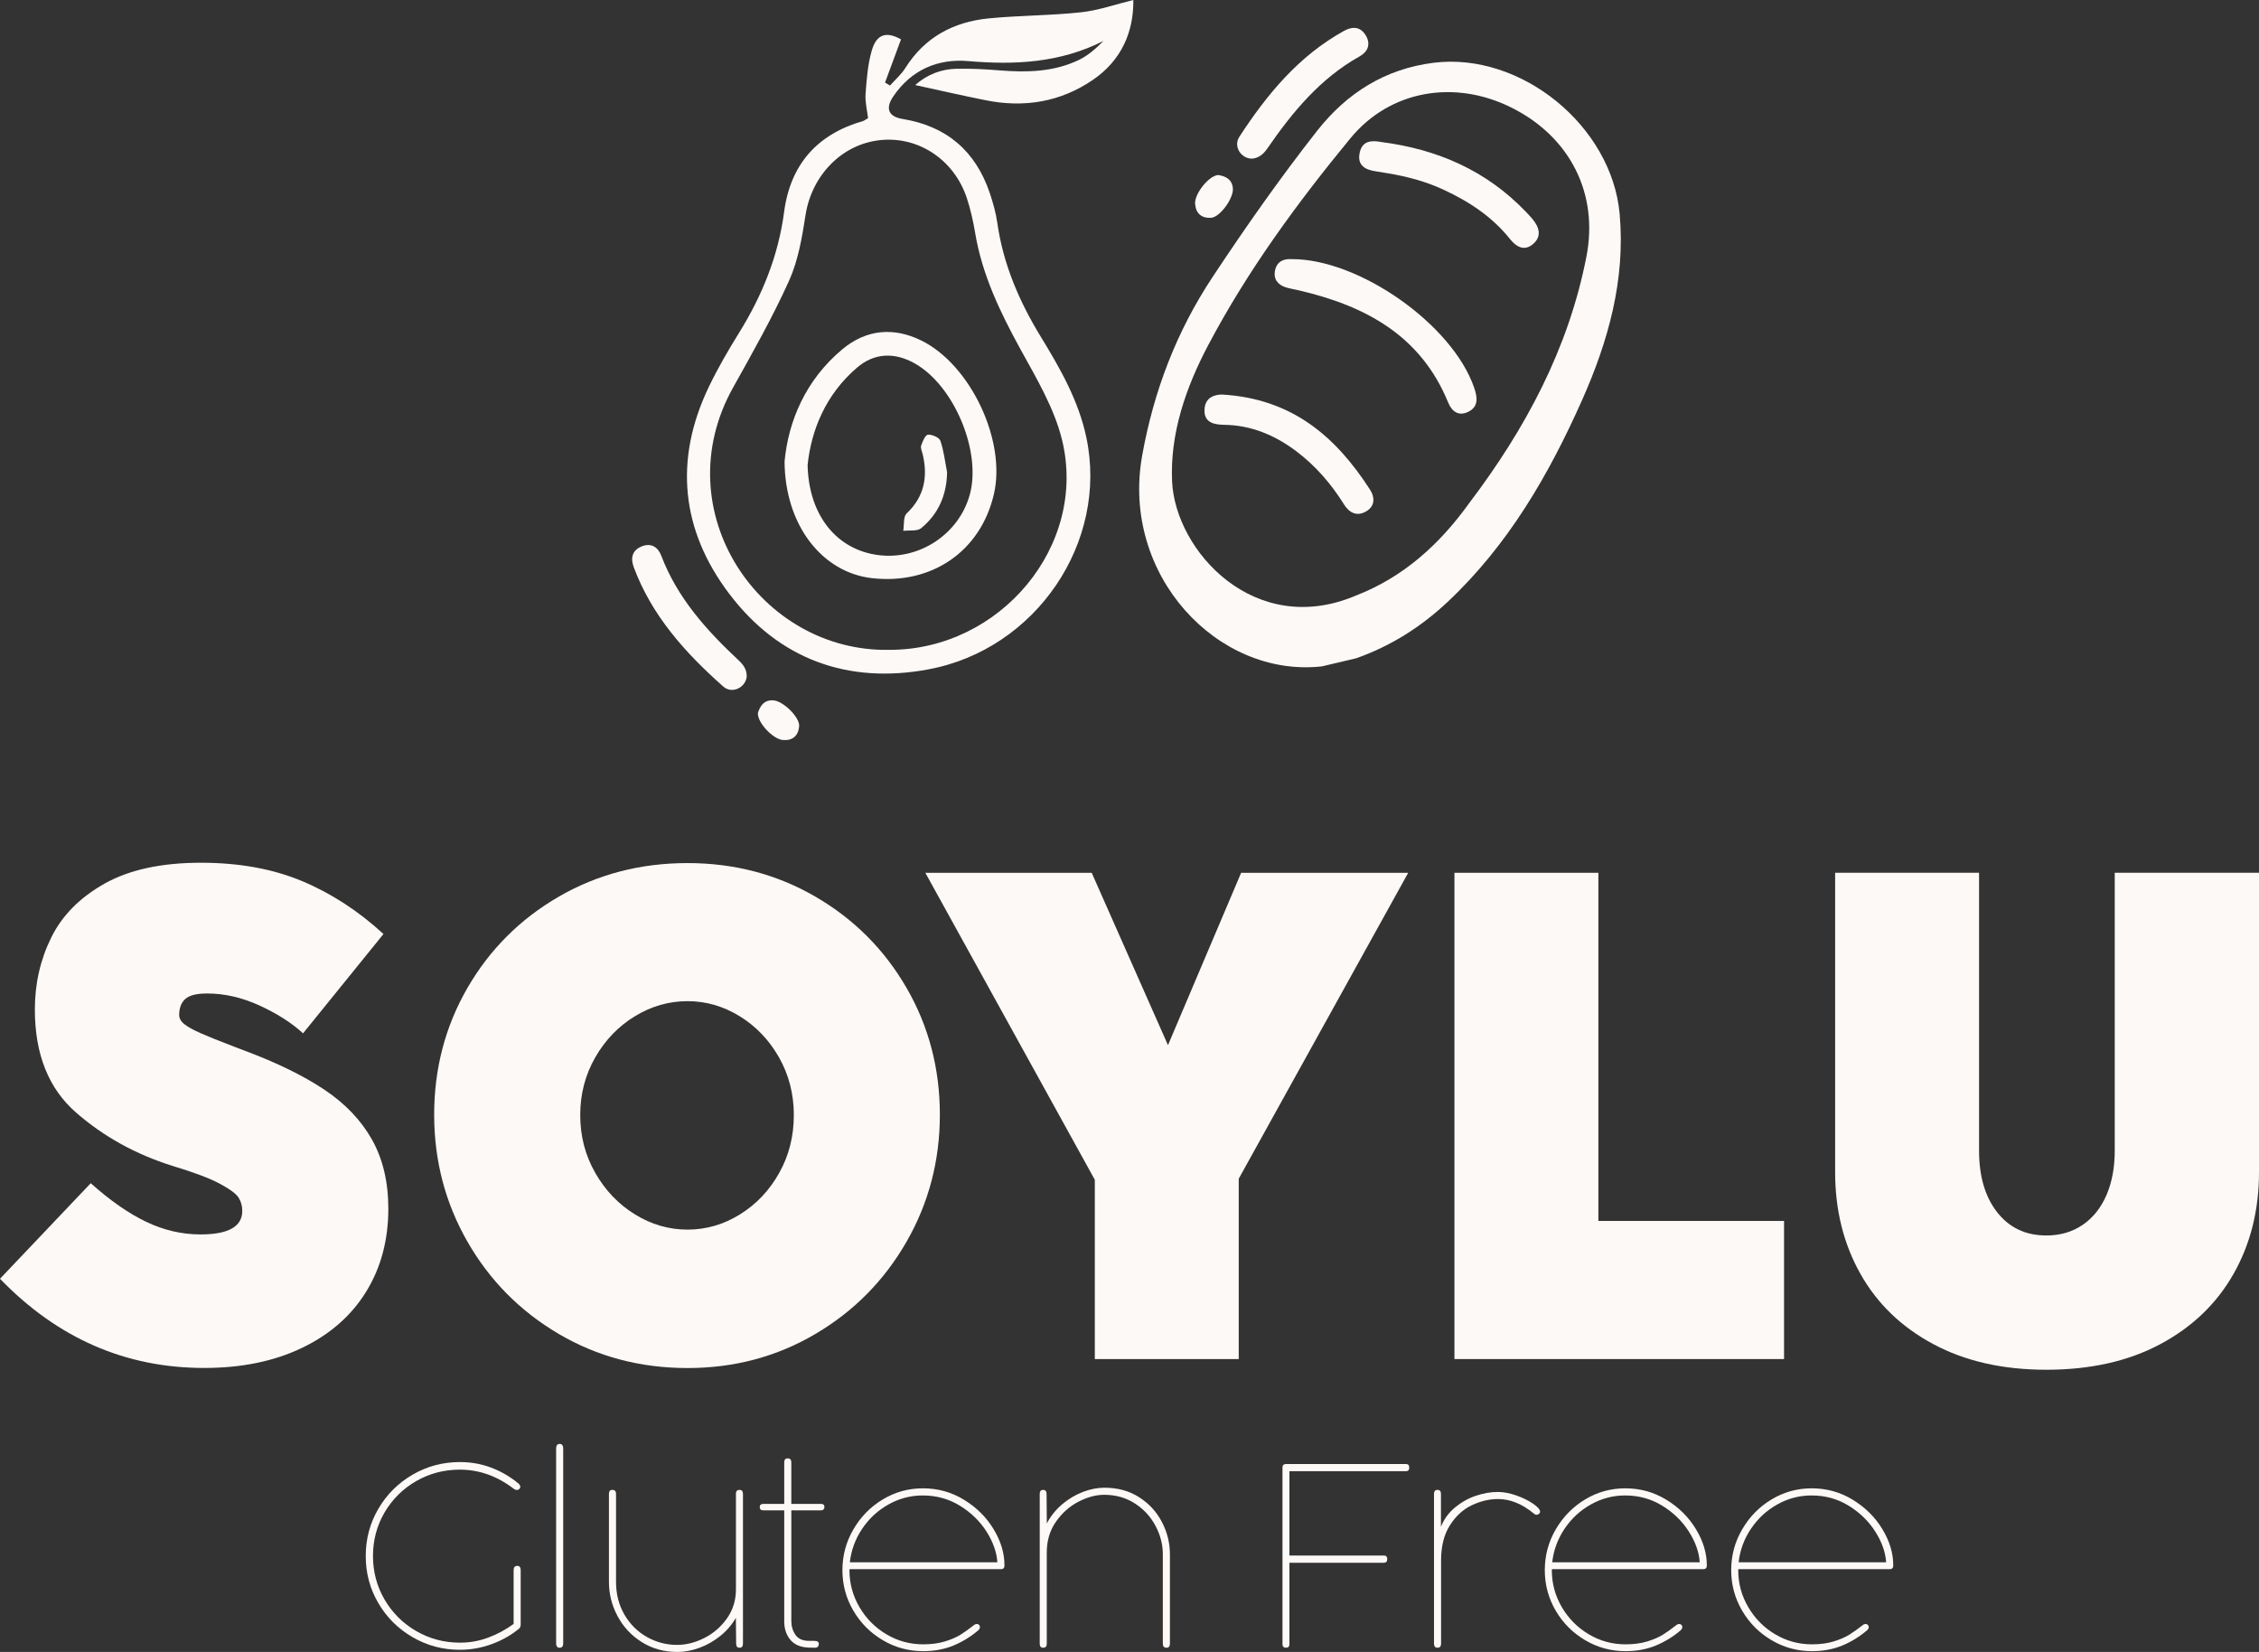<svg width="93" height="68" viewBox="0 0 93 68" fill="none" xmlns="http://www.w3.org/2000/svg">
<rect x="0" y="0" width="93" height="68" fill="#333333" stroke="none"/>
<path d="M35.737 4.864C35.7 4.543 35.61 4.204 35.634 3.872C35.678 3.271 35.723 2.655 35.889 2.081C36.089 1.39 36.503 1.287 37.093 1.621C36.871 2.218 36.654 2.808 36.436 3.398C36.503 3.439 36.572 3.48 36.64 3.521C36.853 3.282 37.104 3.066 37.272 2.799C38.068 1.532 39.252 0.903 40.688 0.759C41.956 0.632 43.238 0.643 44.505 0.506C45.225 0.428 45.927 0.178 46.658 0C46.674 1.29 46.185 2.473 44.994 3.287C43.656 4.201 42.164 4.445 40.582 4.127C39.631 3.937 38.685 3.72 37.676 3.501C38.185 3.056 38.757 2.843 39.39 2.83C39.975 2.818 40.564 2.849 41.147 2.897C42.271 2.987 43.381 2.965 44.417 2.467C44.794 2.286 45.119 1.995 45.429 1.686C43.653 2.583 41.796 2.682 39.87 2.515C38.609 2.405 37.521 2.873 36.777 3.966C36.433 4.471 36.581 4.803 37.162 4.898C38.967 5.191 40.165 6.216 40.749 7.95C40.884 8.352 41.001 8.768 41.06 9.187C41.303 10.887 41.965 12.418 42.853 13.87C43.648 15.17 44.405 16.494 44.724 18.009C45.632 22.303 42.671 26.727 38.214 27.555C34.918 28.167 32.082 27.151 30.034 24.459C28.04 21.838 27.735 18.937 29.181 15.926C29.549 15.16 29.979 14.42 30.427 13.698C31.38 12.162 32.043 10.53 32.281 8.724C32.539 6.773 33.639 5.525 35.531 4.982C35.589 4.961 35.638 4.92 35.737 4.864ZM36.615 26.75C41.178 26.757 44.782 22.461 43.724 18.112C43.405 16.804 42.672 15.576 42.011 14.376C41.176 12.854 40.434 11.315 40.145 9.584C40.065 9.105 39.958 8.626 39.807 8.166C39.293 6.593 37.84 5.617 36.276 5.764C34.671 5.913 33.417 7.211 33.162 8.857C33.021 9.772 32.86 10.723 32.484 11.557C31.803 13.066 30.983 14.516 30.174 15.964C27.349 21.031 31.291 26.856 36.615 26.75Z" fill="#FDF9F7"/>
<path d="M32.299 19.002C32.45 17.356 33.156 15.643 34.687 14.37C35.657 13.565 36.778 13.45 37.93 14.017C39.951 15.011 41.425 18.126 40.921 20.326C40.378 22.693 38.36 24.082 35.885 23.797C33.859 23.562 32.319 21.637 32.299 19.002ZM33.248 19.141C33.294 21.233 34.461 22.634 36.165 22.85C37.855 23.063 39.483 21.982 39.927 20.352C40.412 18.57 39.27 15.861 37.655 14.957C36.824 14.492 35.993 14.522 35.279 15.136C33.996 16.237 33.401 17.691 33.248 19.141Z" fill="#FDF9F7"/>
<path d="M38.99 19.439C38.975 20.378 38.632 21.157 37.925 21.741C37.76 21.876 37.437 21.82 37.186 21.852C37.227 21.608 37.182 21.27 37.326 21.134C38.056 20.442 38.205 19.625 37.985 18.693C37.957 18.575 37.889 18.44 37.923 18.341C37.981 18.17 38.095 17.9 38.202 17.893C38.373 17.88 38.669 18.009 38.715 18.146C38.856 18.558 38.906 19.005 38.99 19.439Z" fill="#FDF9F7"/>
<path d="M54.418 27.431C50.129 27.906 46.14 23.674 47.022 18.751C47.499 16.093 48.433 13.65 49.92 11.403C51.283 9.344 52.7 7.325 54.223 5.386C55.445 3.832 57.022 2.834 59.018 2.584C62.619 2.134 66.358 5.187 66.68 8.813C66.919 11.52 66.214 14.033 65.136 16.46C63.762 19.549 62.085 22.444 59.586 24.787C58.491 25.813 57.253 26.594 55.838 27.095C55.363 27.205 54.891 27.318 54.418 27.431ZM60.485 20.71C62.795 17.663 64.572 14.358 65.311 10.562C65.817 7.968 64.637 5.641 62.241 4.437C59.904 3.263 57.236 3.698 55.594 5.693C53.399 8.359 51.355 11.149 49.736 14.216C48.815 15.96 48.165 17.851 48.253 19.812C48.381 22.673 51.655 26.295 55.834 24.51C57.793 23.748 59.275 22.395 60.485 20.71Z" fill="#FDF9F7"/>
<path d="M51.548 6.531C51.094 6.535 50.763 6.028 51.022 5.631C52.161 3.883 53.472 2.296 55.339 1.267C55.704 1.067 56.03 1.106 56.241 1.482C56.439 1.834 56.301 2.138 55.976 2.319C54.35 3.227 53.206 4.616 52.171 6.117C52.014 6.342 51.828 6.504 51.548 6.531Z" fill="#FDF9F7"/>
<path d="M50.158 7.204C50.46 7.256 50.722 7.376 50.756 7.753C50.792 8.16 50.221 8.946 49.855 8.966C49.468 8.987 49.233 8.789 49.201 8.396C49.167 7.978 49.77 7.222 50.158 7.204Z" fill="#FDF9F7"/>
<path d="M53.176 10.667C55.959 10.654 59.807 13.368 60.692 15.968C60.822 16.35 60.88 16.736 60.451 16.949C60.058 17.145 59.776 16.951 59.618 16.566C58.488 13.802 56.2 12.587 53.477 11.953C53.296 11.91 53.108 11.883 52.932 11.827C52.598 11.72 52.419 11.482 52.491 11.13C52.566 10.776 52.828 10.644 53.176 10.667Z" fill="#FDF9F7"/>
<path d="M56.863 5.846C59.166 6.14 61.19 7.016 62.818 8.718C62.915 8.82 63.014 8.922 63.103 9.031C63.369 9.357 63.475 9.724 63.129 10.032C62.77 10.355 62.433 10.175 62.168 9.843C61.432 8.92 60.48 8.296 59.425 7.807C58.697 7.468 57.93 7.266 57.141 7.134C56.979 7.107 56.818 7.078 56.656 7.055C56.208 6.992 55.864 6.812 55.977 6.285C56.08 5.796 56.455 5.768 56.863 5.846Z" fill="#FDF9F7"/>
<path d="M50.294 16.24C53.196 16.402 54.993 17.976 56.395 20.145C56.618 20.49 56.604 20.848 56.228 21.059C55.865 21.263 55.551 21.116 55.333 20.766C54.806 19.921 54.167 19.179 53.369 18.577C52.483 17.909 51.505 17.5 50.386 17.486C49.933 17.48 49.55 17.366 49.589 16.835C49.627 16.322 50.047 16.247 50.294 16.24Z" fill="#FDF9F7"/>
<path d="M30.74 27.867C30.678 28.318 30.129 28.574 29.776 28.26C28.215 26.878 26.837 25.349 26.091 23.349C25.946 22.957 26.032 22.641 26.434 22.485C26.81 22.34 27.089 22.522 27.222 22.87C27.884 24.615 29.091 25.95 30.421 27.193C30.62 27.378 30.754 27.586 30.74 27.867Z" fill="#FDF9F7"/>
<path d="M31.203 29.343C31.298 29.05 31.454 28.808 31.833 28.828C32.239 28.849 32.933 29.529 32.9 29.896C32.865 30.285 32.637 30.489 32.243 30.463C31.825 30.438 31.165 29.73 31.203 29.343Z" fill="#FDF9F7"/>
<path d="M0 52.638L3.736 48.705C4.533 49.417 5.292 49.947 6.017 50.293C6.741 50.639 7.487 50.813 8.255 50.813C9.401 50.813 9.974 50.491 9.974 49.844C9.974 49.645 9.925 49.464 9.825 49.303C9.725 49.142 9.467 48.95 9.051 48.726C8.634 48.503 7.986 48.259 7.105 47.993C5.59 47.518 4.265 46.786 3.133 45.798C2.001 44.811 1.435 43.396 1.435 41.554C1.435 40.49 1.66 39.502 2.11 38.591C2.559 37.679 3.294 36.939 4.313 36.368C5.33 35.799 6.651 35.513 8.27 35.513C9.843 35.513 11.23 35.765 12.434 36.268C13.636 36.771 14.755 37.498 15.787 38.447L12.476 42.535C12.012 42.108 11.418 41.728 10.693 41.394C9.969 41.062 9.246 40.895 8.527 40.895C8.091 40.895 7.79 40.972 7.625 41.123C7.459 41.276 7.377 41.493 7.377 41.779C7.377 41.921 7.45 42.05 7.597 42.163C7.743 42.277 7.962 42.397 8.251 42.526C8.54 42.655 9.006 42.843 9.65 43.088L10.062 43.245C11.388 43.74 12.482 44.274 13.344 44.848C14.207 45.423 14.862 46.108 15.312 46.906C15.761 47.705 15.987 48.654 15.987 49.755C15.987 51.047 15.681 52.187 15.071 53.175C14.461 54.162 13.581 54.932 12.435 55.482C11.289 56.033 9.949 56.309 8.414 56.309C5.173 56.313 2.368 55.088 0 52.638Z" fill="#FDF9F7"/>
<path d="M23.004 54.91C21.413 53.974 20.16 52.708 19.245 51.113C18.331 49.518 17.874 47.775 17.874 45.885C17.874 43.986 18.331 42.245 19.245 40.664C20.16 39.083 21.413 37.831 23.004 36.909C24.596 35.988 26.363 35.527 28.305 35.527C30.227 35.527 31.982 35.988 33.569 36.909C35.156 37.831 36.406 39.083 37.321 40.664C38.236 42.245 38.693 43.986 38.693 45.885C38.693 47.775 38.236 49.518 37.321 51.113C36.406 52.708 35.156 53.974 33.569 54.91C31.982 55.845 30.227 56.313 28.305 56.313C26.363 56.313 24.596 55.845 23.004 54.91ZM30.464 49.988C31.137 49.57 31.675 49.003 32.077 48.285C32.48 47.569 32.681 46.773 32.681 45.899C32.681 45.034 32.477 44.244 32.071 43.526C31.664 42.81 31.124 42.245 30.452 41.831C29.779 41.418 29.063 41.211 28.306 41.211C27.538 41.211 26.817 41.417 26.139 41.831C25.461 42.243 24.917 42.809 24.505 43.526C24.094 44.244 23.887 45.034 23.887 45.899C23.887 46.764 24.092 47.556 24.505 48.278C24.917 49.001 25.462 49.57 26.139 49.988C26.817 50.406 27.538 50.615 28.306 50.615C29.072 50.614 29.792 50.405 30.464 49.988Z" fill="#FDF9F7"/>
<path d="M50.997 55.943H45.072V48.564L38.095 35.927H44.944L48.084 43.022L51.096 35.927H57.974L50.997 48.52V55.943Z" fill="#FDF9F7"/>
<path d="M73.447 55.943H59.877V35.927H65.803V50.258H73.447V55.943Z" fill="#FDF9F7"/>
<path d="M79.593 55.329C78.28 54.627 77.278 53.66 76.588 52.43C75.896 51.2 75.55 49.806 75.55 48.249V35.926H81.475V47.366C81.475 48.42 81.724 49.265 82.221 49.901C82.719 50.536 83.394 50.856 84.246 50.856C84.814 50.856 85.312 50.712 85.739 50.42C86.165 50.131 86.492 49.722 86.72 49.195C86.947 48.668 87.061 48.058 87.061 47.366V35.926H93V48.249C93 49.806 92.652 51.2 91.956 52.43C91.26 53.66 90.253 54.626 88.937 55.329C87.621 56.032 86.058 56.383 84.248 56.383C82.455 56.383 80.905 56.033 79.593 55.329Z" fill="#FDF9F7"/>
<path d="M20.099 67.409C20.476 67.269 20.825 67.081 21.145 66.846V64.626C21.145 64.572 21.158 64.531 21.182 64.501C21.206 64.472 21.244 64.456 21.293 64.456C21.388 64.456 21.436 64.513 21.436 64.626V66.872C21.436 66.943 21.413 66.999 21.367 67.042C21.042 67.31 20.668 67.522 20.241 67.678C19.813 67.833 19.379 67.911 18.935 67.911C18.233 67.911 17.585 67.739 16.99 67.394C16.394 67.049 15.923 66.583 15.577 65.992C15.23 65.403 15.057 64.756 15.057 64.052C15.057 63.345 15.23 62.697 15.577 62.105C15.923 61.513 16.396 61.045 16.99 60.7C17.585 60.355 18.233 60.183 18.935 60.183C19.386 60.183 19.815 60.259 20.222 60.413C20.63 60.567 21.002 60.784 21.34 61.062C21.393 61.111 21.419 61.157 21.419 61.199C21.419 61.234 21.41 61.261 21.392 61.278L21.386 61.284C21.354 61.316 21.317 61.332 21.275 61.332C21.235 61.332 21.198 61.318 21.159 61.289C20.469 60.76 19.727 60.495 18.934 60.495C18.281 60.495 17.682 60.652 17.134 60.967C16.586 61.282 16.153 61.711 15.833 62.255C15.515 62.799 15.355 63.398 15.355 64.05C15.355 64.701 15.515 65.298 15.833 65.844C16.152 66.389 16.586 66.822 17.134 67.139C17.682 67.457 18.281 67.617 18.934 67.617C19.336 67.618 19.723 67.549 20.099 67.409Z" fill="#FDF9F7"/>
<path d="M22.929 59.488C22.952 59.454 22.988 59.437 23.038 59.437H23.044C23.093 59.437 23.13 59.454 23.152 59.488C23.175 59.522 23.186 59.564 23.186 59.618V67.651C23.186 67.705 23.175 67.746 23.152 67.778C23.13 67.811 23.093 67.826 23.044 67.826H23.038C22.988 67.826 22.952 67.811 22.929 67.778C22.907 67.747 22.895 67.705 22.895 67.651V59.618C22.895 59.564 22.907 59.52 22.929 59.488Z" fill="#FDF9F7"/>
<path d="M30.443 61.329H30.449C30.54 61.329 30.587 61.384 30.587 61.493V67.655C30.587 67.768 30.54 67.825 30.449 67.825H30.443C30.351 67.825 30.306 67.768 30.306 67.655L30.295 66.595C30.133 66.878 29.92 67.127 29.655 67.34C29.39 67.553 29.104 67.717 28.794 67.83C28.484 67.943 28.182 68 27.89 68C27.341 68 26.85 67.864 26.422 67.594C25.992 67.325 25.659 66.967 25.423 66.523C25.186 66.08 25.069 65.609 25.069 65.112V61.493C25.069 61.384 25.114 61.329 25.207 61.329H25.213C25.311 61.329 25.361 61.384 25.361 61.493V65.112C25.361 65.613 25.475 66.063 25.704 66.458C25.933 66.854 26.241 67.161 26.626 67.38C27.012 67.599 27.428 67.709 27.876 67.709C28.25 67.709 28.625 67.614 29 67.423C29.375 67.233 29.685 66.963 29.93 66.615C30.175 66.268 30.298 65.869 30.298 65.42V61.493C30.295 61.384 30.344 61.329 30.443 61.329Z" fill="#FDF9F7"/>
<path d="M33.809 61.906C33.896 61.906 33.941 61.949 33.941 62.038V62.044C33.941 62.075 33.928 62.105 33.904 62.132C33.88 62.158 33.848 62.171 33.81 62.171H32.578V66.728C32.578 66.944 32.636 67.134 32.75 67.298C32.864 67.462 33.05 67.543 33.308 67.543H33.514C33.644 67.543 33.71 67.585 33.71 67.665V67.676C33.71 67.7 33.7 67.731 33.68 67.77C33.661 67.806 33.616 67.825 33.545 67.825C33.341 67.825 33.196 67.818 33.111 67.803C32.843 67.761 32.639 67.642 32.498 67.449C32.357 67.254 32.286 67.021 32.286 66.749V62.171H31.425C31.327 62.171 31.277 62.127 31.277 62.038C31.277 61.951 31.327 61.906 31.425 61.906H32.286V60.194C32.286 60.086 32.332 60.031 32.423 60.031H32.429C32.528 60.031 32.577 60.086 32.577 60.194V61.906H33.809Z" fill="#FDF9F7"/>
<path d="M34.971 64.635C34.971 65.179 35.108 65.685 35.382 66.153C35.655 66.621 36.024 66.994 36.489 67.271C36.955 67.548 37.461 67.686 38.006 67.686C38.34 67.686 38.636 67.647 38.894 67.569C39.15 67.491 39.365 67.399 39.537 67.293C39.707 67.187 39.893 67.055 40.095 66.896C40.133 66.865 40.175 66.848 40.222 66.848C40.254 66.848 40.279 66.859 40.3 66.881L40.31 66.892C40.331 66.913 40.343 66.94 40.343 66.971C40.343 67.02 40.322 67.064 40.279 67.104C39.969 67.37 39.628 67.579 39.256 67.734C38.884 67.889 38.468 67.967 38.006 67.967C37.407 67.967 36.853 67.817 36.344 67.516C35.836 67.217 35.431 66.811 35.131 66.3C34.832 65.79 34.681 65.234 34.681 64.634C34.681 64.033 34.831 63.474 35.131 62.957C35.431 62.44 35.834 62.027 36.341 61.722C36.849 61.416 37.4 61.264 37.996 61.264C38.612 61.264 39.179 61.422 39.693 61.739C40.208 62.055 40.612 62.458 40.908 62.95C41.204 63.441 41.352 63.933 41.352 64.428V64.449C41.352 64.543 41.303 64.592 41.204 64.592H34.973V64.635H34.971ZM36.578 61.928C36.137 62.175 35.776 62.509 35.494 62.93C35.212 63.351 35.043 63.81 34.987 64.308H41.06C41.032 63.891 40.883 63.468 40.611 63.041C40.339 62.615 39.975 62.26 39.517 61.979C39.059 61.698 38.551 61.558 37.995 61.558C37.492 61.556 37.019 61.681 36.578 61.928Z" fill="#FDF9F7"/>
<path d="M42.947 67.825H42.942C42.85 67.825 42.804 67.769 42.804 67.661V61.498C42.804 61.386 42.849 61.329 42.942 61.329H42.947C43.039 61.329 43.086 61.386 43.086 61.498L43.096 62.712C43.253 62.408 43.465 62.146 43.727 61.922C43.989 61.701 44.274 61.531 44.578 61.414C44.883 61.297 45.18 61.239 45.469 61.239C46.011 61.239 46.486 61.368 46.895 61.63C47.304 61.891 47.617 62.232 47.835 62.653C48.054 63.073 48.164 63.515 48.164 63.978V67.661C48.164 67.769 48.117 67.825 48.026 67.825H48.02C47.921 67.825 47.872 67.769 47.872 67.661V63.978C47.872 63.578 47.772 63.19 47.573 62.813C47.374 62.435 47.091 62.126 46.725 61.889C46.358 61.65 45.935 61.531 45.456 61.531C45.118 61.531 44.764 61.626 44.396 61.816C44.029 62.007 43.718 62.283 43.469 62.643C43.218 63.003 43.094 63.426 43.094 63.909V67.661C43.096 67.769 43.046 67.825 42.947 67.825Z" fill="#FDF9F7"/>
<path d="M52.942 60.264H57.883C57.97 60.264 58.016 60.312 58.016 60.406V60.412C58.016 60.511 57.972 60.56 57.883 60.56H53.084V64.031H56.974C57.066 64.031 57.111 64.079 57.111 64.174V64.179C57.111 64.278 57.064 64.328 56.974 64.328H53.084V67.676C53.084 67.775 53.038 67.825 52.946 67.825H52.94C52.846 67.825 52.798 67.775 52.798 67.676V60.406C52.799 60.312 52.847 60.264 52.942 60.264Z" fill="#FDF9F7"/>
<path d="M59.178 61.329H59.184C59.276 61.329 59.322 61.384 59.322 61.493V62.844C59.449 62.53 59.642 62.264 59.903 62.05C60.164 61.835 60.45 61.674 60.76 61.571C61.07 61.466 61.369 61.414 61.659 61.414C61.901 61.414 62.159 61.462 62.43 61.559C62.701 61.657 62.932 61.77 63.119 61.901C63.308 62.031 63.403 62.14 63.403 62.225C63.403 62.253 63.395 62.274 63.381 62.288L63.376 62.294C63.343 62.334 63.305 62.352 63.259 62.352C63.219 62.352 63.183 62.337 63.147 62.304C62.668 61.906 62.176 61.705 61.673 61.705C61.309 61.705 60.949 61.791 60.589 61.962C60.23 62.133 59.93 62.409 59.689 62.789C59.448 63.169 59.327 63.649 59.327 64.233V67.655C59.327 67.768 59.279 67.825 59.184 67.825H59.178C59.084 67.825 59.036 67.768 59.036 67.655V61.493C59.036 61.384 59.084 61.329 59.178 61.329Z" fill="#FDF9F7"/>
<path d="M63.887 64.635C63.887 65.179 64.024 65.685 64.297 66.153C64.571 66.621 64.94 66.994 65.405 67.271C65.87 67.548 66.376 67.686 66.921 67.686C67.255 67.686 67.552 67.647 67.809 67.569C68.066 67.491 68.28 67.399 68.452 67.293C68.623 67.187 68.809 67.055 69.01 66.896C69.048 66.865 69.091 66.848 69.137 66.848C69.169 66.848 69.195 66.859 69.216 66.881L69.226 66.892C69.247 66.913 69.258 66.94 69.258 66.971C69.258 67.02 69.237 67.064 69.195 67.104C68.885 67.37 68.544 67.579 68.172 67.734C67.799 67.889 67.384 67.967 66.921 67.967C66.323 67.967 65.769 67.817 65.26 67.516C64.751 67.217 64.347 66.811 64.046 66.3C63.748 65.79 63.597 65.234 63.597 64.634C63.597 64.033 63.746 63.474 64.046 62.957C64.347 62.44 64.75 62.027 65.257 61.722C65.764 61.416 66.315 61.264 66.912 61.264C67.528 61.264 68.094 61.422 68.609 61.739C69.123 62.055 69.528 62.458 69.823 62.95C70.119 63.441 70.267 63.933 70.267 64.428V64.449C70.267 64.543 70.218 64.592 70.119 64.592H63.888V64.635H63.887ZM65.494 61.928C65.053 62.175 64.692 62.509 64.41 62.93C64.128 63.351 63.959 63.81 63.903 64.308H69.976C69.948 63.891 69.798 63.468 69.526 63.041C69.254 62.615 68.89 62.26 68.432 61.979C67.974 61.698 67.467 61.558 66.91 61.558C66.407 61.556 65.935 61.681 65.494 61.928Z" fill="#FDF9F7"/>
<path d="M71.561 64.635C71.561 65.179 71.698 65.685 71.972 66.153C72.245 66.621 72.614 66.994 73.079 67.271C73.544 67.548 74.05 67.686 74.596 67.686C74.93 67.686 75.226 67.647 75.484 67.569C75.74 67.491 75.954 67.399 76.126 67.293C76.297 67.187 76.483 67.055 76.685 66.896C76.723 66.865 76.765 66.848 76.811 66.848C76.844 66.848 76.869 66.859 76.89 66.881L76.9 66.892C76.921 66.913 76.933 66.94 76.933 66.971C76.933 67.02 76.912 67.064 76.869 67.104C76.559 67.37 76.218 67.579 75.846 67.734C75.474 67.889 75.058 67.967 74.596 67.967C73.997 67.967 73.443 67.817 72.934 67.516C72.425 67.217 72.021 66.811 71.721 66.3C71.422 65.79 71.271 65.234 71.271 64.634C71.271 64.033 71.42 63.474 71.721 62.957C72.021 62.44 72.424 62.027 72.931 61.722C73.439 61.416 73.99 61.264 74.586 61.264C75.202 61.264 75.768 61.422 76.283 61.739C76.797 62.055 77.202 62.458 77.498 62.95C77.794 63.441 77.942 63.933 77.942 64.428V64.449C77.942 64.543 77.892 64.592 77.794 64.592H71.563V64.635H71.561ZM73.168 61.928C72.727 62.175 72.366 62.509 72.084 62.93C71.802 63.351 71.633 63.81 71.577 64.308H77.65C77.622 63.891 77.472 63.468 77.2 63.041C76.928 62.615 76.565 62.26 76.107 61.979C75.649 61.698 75.141 61.558 74.585 61.558C74.081 61.556 73.609 61.681 73.168 61.928Z" fill="#FDF9F7"/>
</svg>
